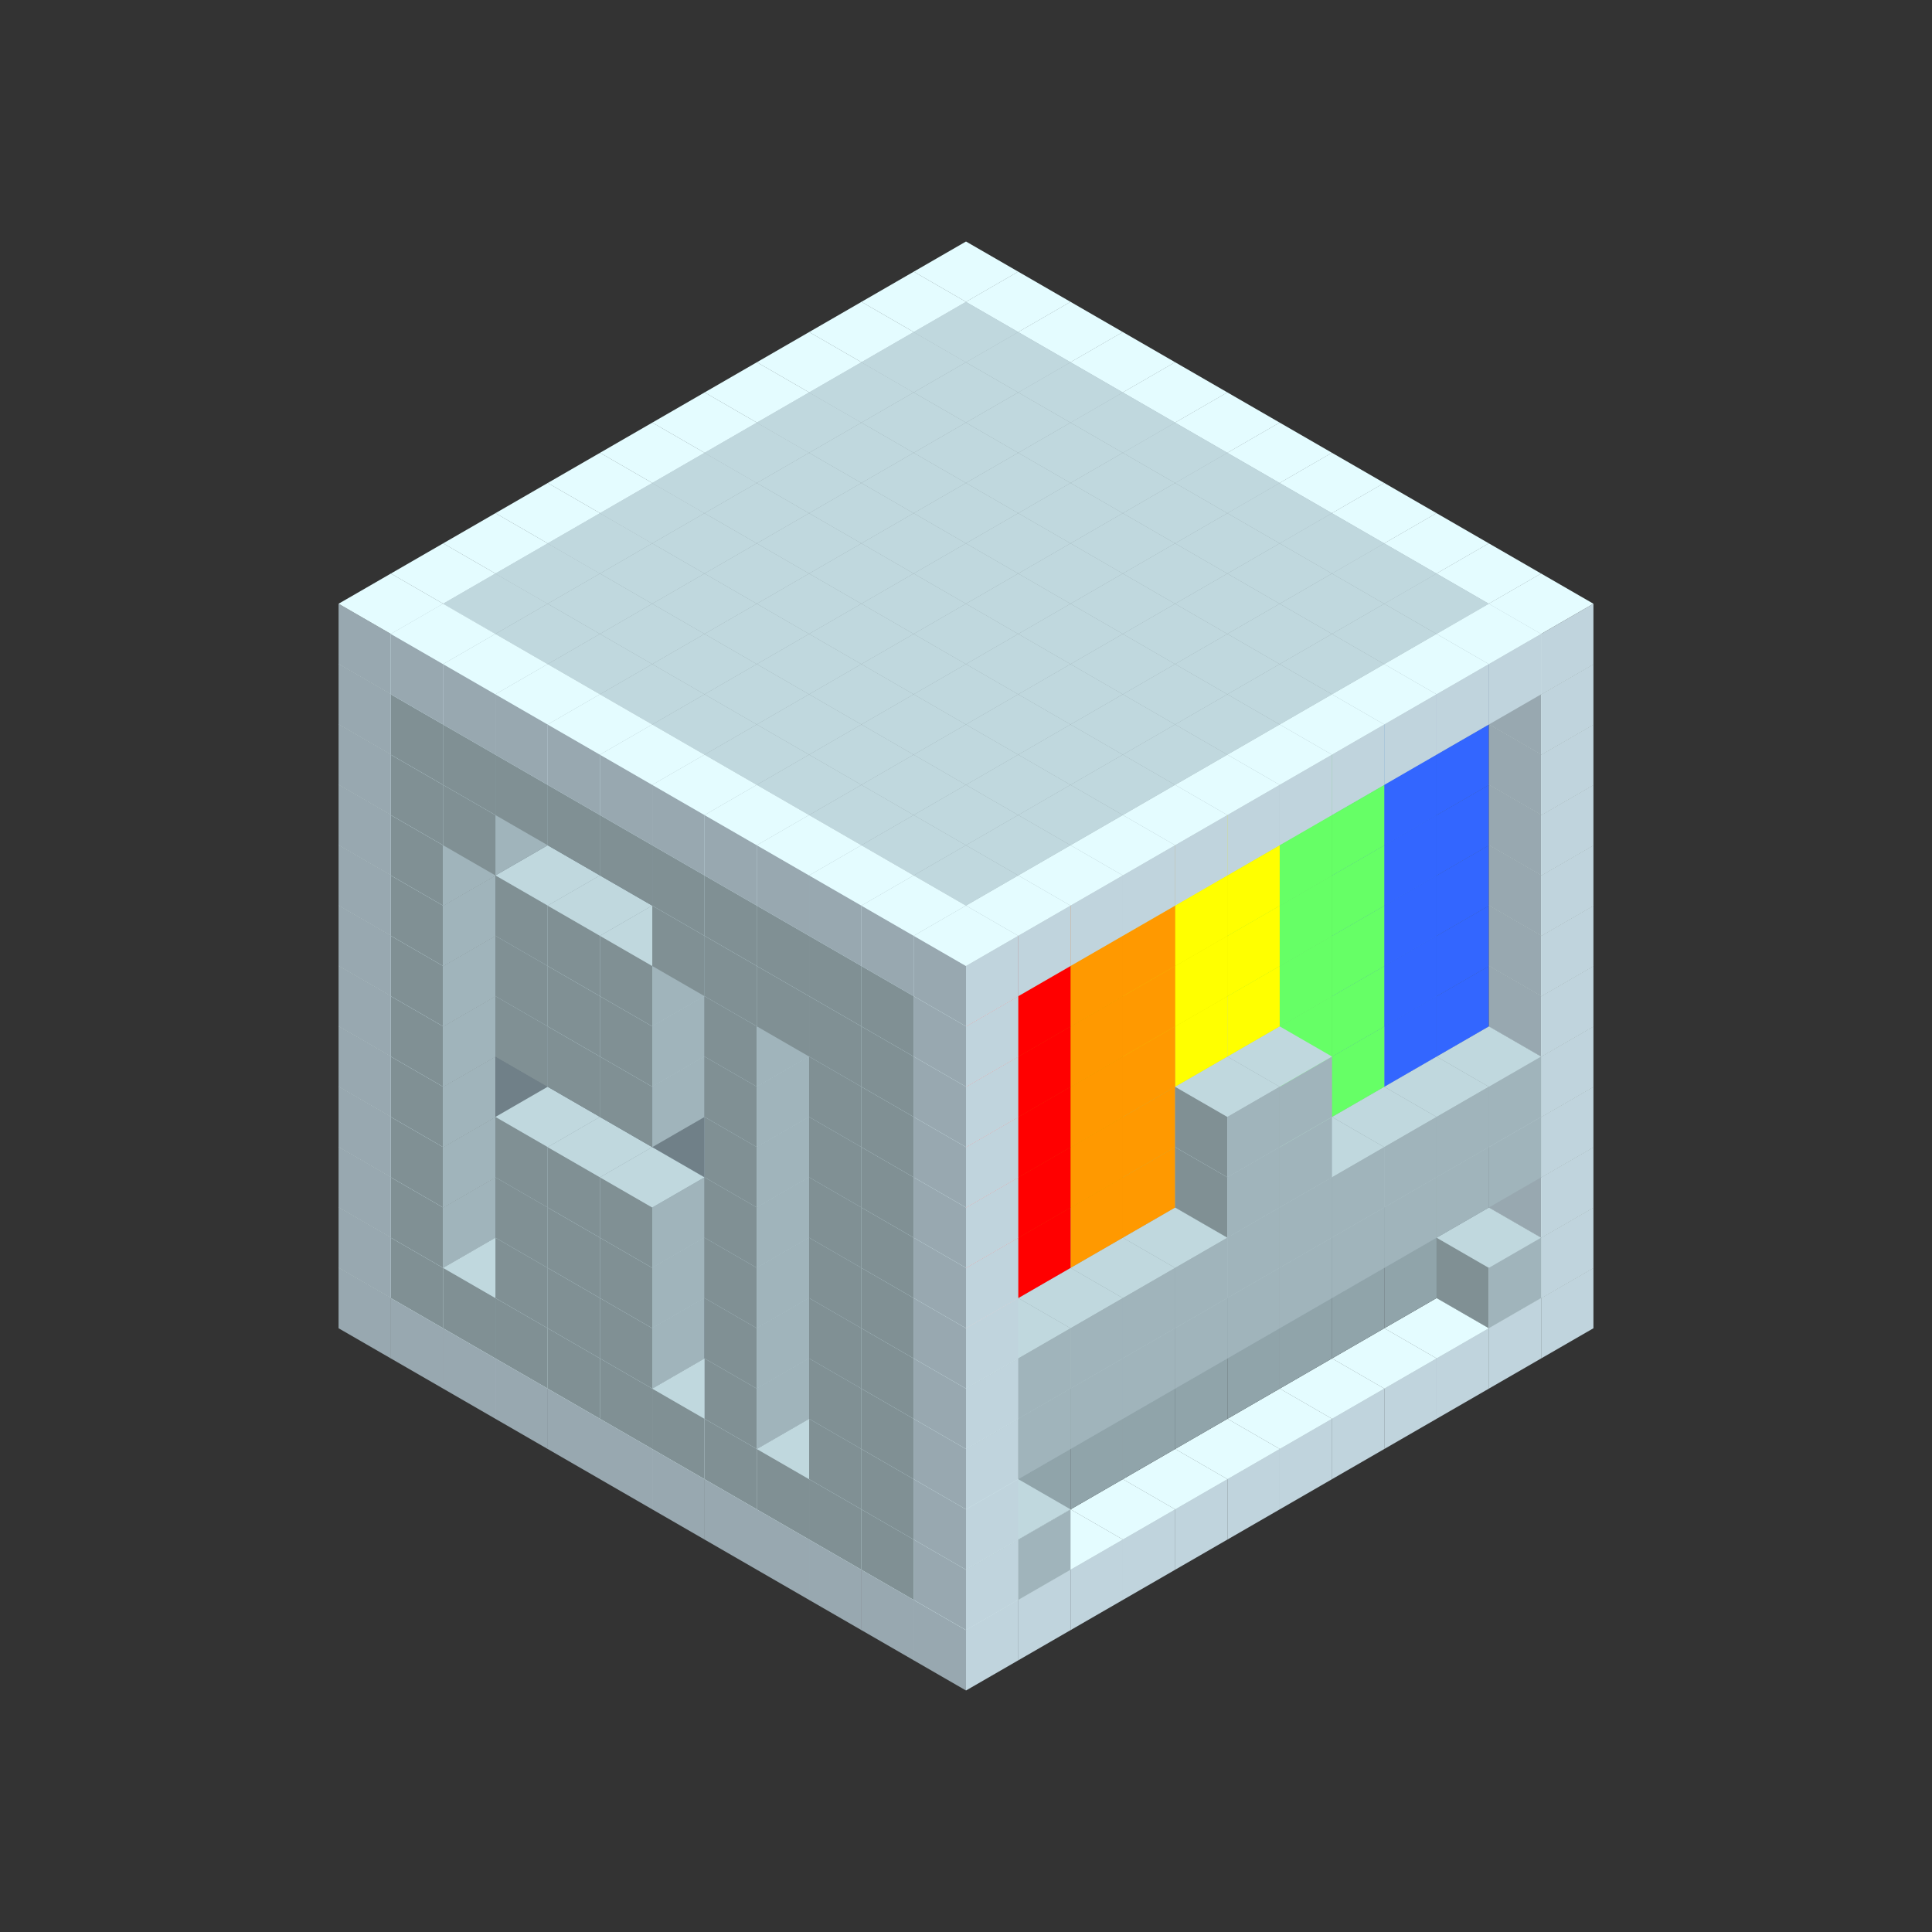 
<svg width='600' height='600' viewBox='4436371 5550000 3200000 3200000' xmlns='http://www.w3.org/2000/svg' xmlns:xlink='http://www.w3.org/1999/xlink'>
<rect x="4436371" y="5550000" width="3200000" height="3200000" fill="#333333" stroke="none"/>
<use xlink:href='#v-0x000000c8-4' transform='translate(983738,3600000)'/>
<use xlink:href='#v-0x000000c8-4' transform='translate(1070341,3650000)'/>
<use xlink:href='#v-0x000000c8-4' transform='translate(1156944,3700000)'/>
<use xlink:href='#v-0x000000c8-4' transform='translate(1243547,3750000)'/>
<use xlink:href='#v-0x000000c8-4' transform='translate(1330150,3800000)'/>
<use xlink:href='#v-0x000000c8-4' transform='translate(1416753,3850000)'/>
<use xlink:href='#v-0x000000c8-4' transform='translate(1503356,3900000)'/>
<use xlink:href='#v-0x000000c8-4' transform='translate(1589959,3950000)'/>
<use xlink:href='#v-0x000000c8-4' transform='translate(1676562,4000000)'/>
<use xlink:href='#v-0x000000c8-4' transform='translate(1763165,4050000)'/>
<use xlink:href='#v-0x000000c8-4' transform='translate(1849768,4100000)'/>
<use xlink:href='#v-0x000000c8-4' transform='translate(2889004,3600000)'/>
<use xlink:href='#v-0x000000c8-4' transform='translate(2802401,3650000)'/>
<use xlink:href='#v-0x000000c8-4' transform='translate(2715798,3700000)'/>
<use xlink:href='#v-0x000000c8-4' transform='translate(2629195,3750000)'/>
<use xlink:href='#v-0x000000c8-4' transform='translate(2542592,3800000)'/>
<use xlink:href='#v-0x000000c8-4' transform='translate(2455989,3850000)'/>
<use xlink:href='#v-0x000000c8-4' transform='translate(2369386,3900000)'/>
<use xlink:href='#v-0x000000c8-4' transform='translate(2282783,3950000)'/>
<use xlink:href='#v-0x000000c8-4' transform='translate(2196180,4000000)'/>
<use xlink:href='#v-0x000000c8-4' transform='translate(2109577,4050000)'/>
<use xlink:href='#v-0x000000c8-4' transform='translate(2022974,4100000)'/>
<use xlink:href='#v-0x000000c8-4' transform='translate(1936371,4150000)'/>
<use xlink:href='#v-0x000000c8-4' transform='translate(983738,3500000)'/>
<use xlink:href='#v-0x000000c8-1' transform='translate(1070341,3550000)'/>
<use xlink:href='#v-0x000000c8-1' transform='translate(1156944,3600000)'/>
<use xlink:href='#v-0x000000c8-1' transform='translate(1243547,3650000)'/>
<use xlink:href='#v-0x000000c8-1' transform='translate(1330150,3700000)'/>
<use xlink:href='#v-0x000000c8-1' transform='translate(1416753,3750000)'/>
<use xlink:href='#v-0x000000c8-1' transform='translate(1503356,3800000)'/>
<use xlink:href='#v-0x000000c8-1' transform='translate(1589959,3850000)'/>
<use xlink:href='#v-0x000000c8-1' transform='translate(1676562,3900000)'/>
<use xlink:href='#v-0x000000c8-1' transform='translate(1763165,3950000)'/>
<use xlink:href='#v-0x000000c8-2' transform='translate(2715798,3500000)'/>
<use xlink:href='#v-0x000000c8-2' transform='translate(2629195,3550000)'/>
<use xlink:href='#v-0x000000c8-2' transform='translate(2542592,3600000)'/>
<use xlink:href='#v-0x000000c8-2' transform='translate(2455989,3650000)'/>
<use xlink:href='#v-0x000000c8-2' transform='translate(2369386,3700000)'/>
<use xlink:href='#v-0x000000c8-2' transform='translate(2282783,3750000)'/>
<use xlink:href='#v-0x000000c8-2' transform='translate(2196180,3800000)'/>
<use xlink:href='#v-0x000000c8-2' transform='translate(2109577,3850000)'/>
<use xlink:href='#v-0x000000c8-2' transform='translate(2022974,3900000)'/>
<use xlink:href='#v-0x000000c8-2' transform='translate(1936371,3950000)'/>
<use xlink:href='#v-0x000000c8-1' transform='translate(1849768,4000000)'/>
<use xlink:href='#v-0x000000c8-4' transform='translate(2889004,3500000)'/>
<use xlink:href='#v-0x000000c8-1' transform='translate(2802401,3550000)'/>
<use xlink:href='#v-0x000000c8-1' transform='translate(2022974,4000000)'/>
<use xlink:href='#v-0x000000c8-4' transform='translate(1936371,4050000)'/>
<use xlink:href='#v-0x000000c8-4' transform='translate(983738,3400000)'/>
<use xlink:href='#v-0x000000c8-1' transform='translate(1070341,3450000)'/>
<use xlink:href='#v-0x000000c8-2' transform='translate(1243547,3450000)'/>
<use xlink:href='#v-0x000000c8-2' transform='translate(1330150,3500000)'/>
<use xlink:href='#v-0x000000c8-1' transform='translate(1243547,3550000)'/>
<use xlink:href='#v-0x000000c8-2' transform='translate(1416753,3550000)'/>
<use xlink:href='#v-0x000000c8-1' transform='translate(1330150,3600000)'/>
<use xlink:href='#v-0x000000c8-2' transform='translate(1503356,3600000)'/>
<use xlink:href='#v-0x000000c8-1' transform='translate(1416753,3650000)'/>
<use xlink:href='#v-0x000000c8-2' transform='translate(1589959,3650000)'/>
<use xlink:href='#v-0x000000c8-2' transform='translate(1676562,3700000)'/>
<use xlink:href='#v-0x000000c8-1' transform='translate(1589959,3750000)'/>
<use xlink:href='#v-0x000000c8-2' transform='translate(1763165,3750000)'/>
<use xlink:href='#v-0x000000c8-2' transform='translate(1849768,3800000)'/>
<use xlink:href='#v-0x000000c8-1' transform='translate(1763165,3850000)'/>
<use xlink:href='#v-0x000000c8-2' transform='translate(2715798,3400000)'/>
<use xlink:href='#v-0x000000c8-2' transform='translate(2629195,3450000)'/>
<use xlink:href='#v-0x000000c8-2' transform='translate(2542592,3500000)'/>
<use xlink:href='#v-0x000000c8-2' transform='translate(2455989,3550000)'/>
<use xlink:href='#v-0x000000c8-2' transform='translate(2369386,3600000)'/>
<use xlink:href='#v-0x000000c8-2' transform='translate(2282783,3650000)'/>
<use xlink:href='#v-0x000000c8-2' transform='translate(2196180,3700000)'/>
<use xlink:href='#v-0x000000c8-2' transform='translate(2109577,3750000)'/>
<use xlink:href='#v-0x000000c8-2' transform='translate(2022974,3800000)'/>
<use xlink:href='#v-0x000000c8-2' transform='translate(1936371,3850000)'/>
<use xlink:href='#v-0x000000c8-1' transform='translate(1849768,3900000)'/>
<use xlink:href='#v-0x000000c8-4' transform='translate(2889004,3400000)'/>
<use xlink:href='#v-0x000000c8-4' transform='translate(1936371,3950000)'/>
<use xlink:href='#v-0x000000c8-4' transform='translate(983738,3300000)'/>
<use xlink:href='#v-0x000000c8-1' transform='translate(1070341,3350000)'/>
<use xlink:href='#v-0x000000c8-2' transform='translate(1243547,3350000)'/>
<use xlink:href='#v-0x000000c8-2' transform='translate(1330150,3400000)'/>
<use xlink:href='#v-0x000000c8-1' transform='translate(1243547,3450000)'/>
<use xlink:href='#v-0x000000c8-2' transform='translate(1416753,3450000)'/>
<use xlink:href='#v-0x000000c8-1' transform='translate(1330150,3500000)'/>
<use xlink:href='#v-0x000000c8-2' transform='translate(1503356,3500000)'/>
<use xlink:href='#v-0x000000c8-1' transform='translate(1416753,3550000)'/>
<use xlink:href='#v-0x000000c8-2' transform='translate(1589959,3550000)'/>
<use xlink:href='#v-0x000000c8-2' transform='translate(1676562,3600000)'/>
<use xlink:href='#v-0x000000c8-1' transform='translate(1589959,3650000)'/>
<use xlink:href='#v-0x000000c8-2' transform='translate(1763165,3650000)'/>
<use xlink:href='#v-0x000000c8-2' transform='translate(1849768,3700000)'/>
<use xlink:href='#v-0x000000c8-1' transform='translate(1763165,3750000)'/>
<use xlink:href='#v-0x000000c8-2' transform='translate(2715798,3300000)'/>
<use xlink:href='#v-0x000000c8-2' transform='translate(2629195,3350000)'/>
<use xlink:href='#v-0x000000c8-2' transform='translate(2542592,3400000)'/>
<use xlink:href='#v-0x000000c8-2' transform='translate(2455989,3450000)'/>
<use xlink:href='#v-0x000000c8-2' transform='translate(2369386,3500000)'/>
<use xlink:href='#v-0x000000c8-2' transform='translate(2282783,3550000)'/>
<use xlink:href='#v-0x000000c8-2' transform='translate(2196180,3600000)'/>
<use xlink:href='#v-0x000000c8-2' transform='translate(2109577,3650000)'/>
<use xlink:href='#v-0x000000c8-2' transform='translate(2022974,3700000)'/>
<use xlink:href='#v-0x000000c8-2' transform='translate(1936371,3750000)'/>
<use xlink:href='#v-0x000000c8-1' transform='translate(1849768,3800000)'/>
<use xlink:href='#v-0x000000c8-4' transform='translate(2889004,3300000)'/>
<use xlink:href='#v-0x000000c8-1' transform='translate(2802401,3350000)'/>
<use xlink:href='#v-0x000000c8-1' transform='translate(2715798,3400000)'/>
<use xlink:href='#v-0x000000c8-1' transform='translate(2629195,3450000)'/>
<use xlink:href='#v-0x000000c8-1' transform='translate(2542592,3500000)'/>
<use xlink:href='#v-0x000000c8-1' transform='translate(2455989,3550000)'/>
<use xlink:href='#v-0x000000c8-1' transform='translate(2369386,3600000)'/>
<use xlink:href='#v-0x000000c8-1' transform='translate(2282783,3650000)'/>
<use xlink:href='#v-0x000000c8-1' transform='translate(2196180,3700000)'/>
<use xlink:href='#v-0x000000c8-1' transform='translate(2109577,3750000)'/>
<use xlink:href='#v-0x000000c8-1' transform='translate(2022974,3800000)'/>
<use xlink:href='#v-0x000000c8-4' transform='translate(1936371,3850000)'/>
<use xlink:href='#v-0x000000c8-4' transform='translate(983738,3200000)'/>
<use xlink:href='#v-0x000000c8-1' transform='translate(1070341,3250000)'/>
<use xlink:href='#v-0x000000c8-2' transform='translate(1243547,3250000)'/>
<use xlink:href='#v-0x000000c8-2' transform='translate(1330150,3300000)'/>
<use xlink:href='#v-0x000000c8-1' transform='translate(1243547,3350000)'/>
<use xlink:href='#v-0x000000c8-2' transform='translate(1416753,3350000)'/>
<use xlink:href='#v-0x000000c8-1' transform='translate(1330150,3400000)'/>
<use xlink:href='#v-0x000000c8-2' transform='translate(1503356,3400000)'/>
<use xlink:href='#v-0x000000c8-1' transform='translate(1416753,3450000)'/>
<use xlink:href='#v-0x000000c8-2' transform='translate(1589959,3450000)'/>
<use xlink:href='#v-0x000000c8-2' transform='translate(1676562,3500000)'/>
<use xlink:href='#v-0x000000c8-1' transform='translate(1589959,3550000)'/>
<use xlink:href='#v-0x000000c8-2' transform='translate(1763165,3550000)'/>
<use xlink:href='#v-0x000000c8-2' transform='translate(1849768,3600000)'/>
<use xlink:href='#v-0x000000c8-1' transform='translate(1763165,3650000)'/>
<use xlink:href='#v-0x000000c8-2' transform='translate(2715798,3200000)'/>
<use xlink:href='#v-0x000000c8-2' transform='translate(2629195,3250000)'/>
<use xlink:href='#v-0x000000c8-2' transform='translate(2542592,3300000)'/>
<use xlink:href='#v-0x000000c8-2' transform='translate(2455989,3350000)'/>
<use xlink:href='#v-0x000000c8-2' transform='translate(2369386,3400000)'/>
<use xlink:href='#v-0x000000c8-2' transform='translate(2282783,3450000)'/>
<use xlink:href='#v-0x000000c8-2' transform='translate(2196180,3500000)'/>
<use xlink:href='#v-0x000000c8-2' transform='translate(2109577,3550000)'/>
<use xlink:href='#v-0x000000c8-2' transform='translate(2022974,3600000)'/>
<use xlink:href='#v-0x000000c8-2' transform='translate(1936371,3650000)'/>
<use xlink:href='#v-0x000000c8-1' transform='translate(1849768,3700000)'/>
<use xlink:href='#v-0x000000c8-4' transform='translate(2889004,3200000)'/>
<use xlink:href='#v-0x000000c8-1' transform='translate(2802401,3250000)'/>
<use xlink:href='#v-0x000000c8-1' transform='translate(2715798,3300000)'/>
<use xlink:href='#v-0x000000c8-1' transform='translate(2629195,3350000)'/>
<use xlink:href='#v-0x000000c8-1' transform='translate(2542592,3400000)'/>
<use xlink:href='#v-0x000000c8-1' transform='translate(2455989,3450000)'/>
<use xlink:href='#v-0x000000c8-1' transform='translate(2369386,3500000)'/>
<use xlink:href='#v-0x000000c8-1' transform='translate(2282783,3550000)'/>
<use xlink:href='#v-0x000000c8-1' transform='translate(2196180,3600000)'/>
<use xlink:href='#v-0x000000c8-1' transform='translate(2109577,3650000)'/>
<use xlink:href='#v-0x000000c8-1' transform='translate(2022974,3700000)'/>
<use xlink:href='#v-0x000000c8-4' transform='translate(1936371,3750000)'/>
<use xlink:href='#v-0x000000c8-4' transform='translate(983738,3100000)'/>
<use xlink:href='#v-0x000000c8-1' transform='translate(1070341,3150000)'/>
<use xlink:href='#v-0x000000c8-2' transform='translate(1243547,3150000)'/>
<use xlink:href='#v-0x000000c8-2' transform='translate(1330150,3200000)'/>
<use xlink:href='#v-0x000000c8-2' transform='translate(1416753,3250000)'/>
<use xlink:href='#v-0x000000c8-2' transform='translate(1503356,3300000)'/>
<use xlink:href='#v-0x000000c8-2' transform='translate(1589959,3350000)'/>
<use xlink:href='#v-0x000000c8-2' transform='translate(1676562,3400000)'/>
<use xlink:href='#v-0x000000c8-1' transform='translate(1589959,3450000)'/>
<use xlink:href='#v-0x000000c8-2' transform='translate(1763165,3450000)'/>
<use xlink:href='#v-0x000000c8-2' transform='translate(1849768,3500000)'/>
<use xlink:href='#v-0x000000c8-1' transform='translate(1763165,3550000)'/>
<use xlink:href='#v-0x000000c8-9' transform='translate(2715798,3100000)'/>
<use xlink:href='#v-0x000000c8-9' transform='translate(2629195,3150000)'/>
<use xlink:href='#v-0x000000c8-8' transform='translate(2542592,3200000)'/>
<use xlink:href='#v-0x000000c8-8' transform='translate(2455989,3250000)'/>
<use xlink:href='#v-0x000000c8-1' transform='translate(2369386,3300000)'/>
<use xlink:href='#v-0x000000c8-1' transform='translate(2282783,3350000)'/>
<use xlink:href='#v-0x000000c8-6' transform='translate(2196180,3400000)'/>
<use xlink:href='#v-0x000000c8-6' transform='translate(2109577,3450000)'/>
<use xlink:href='#v-0x000000c8-5' transform='translate(2022974,3500000)'/>
<use xlink:href='#v-0x000000c8-5' transform='translate(1936371,3550000)'/>
<use xlink:href='#v-0x000000c8-1' transform='translate(1849768,3600000)'/>
<use xlink:href='#v-0x000000c8-4' transform='translate(2889004,3100000)'/>
<use xlink:href='#v-0x000000c8-1' transform='translate(2455989,3350000)'/>
<use xlink:href='#v-0x000000c8-1' transform='translate(2369386,3400000)'/>
<use xlink:href='#v-0x000000c8-4' transform='translate(1936371,3650000)'/>
<use xlink:href='#v-0x000000c8-4' transform='translate(983738,3000000)'/>
<use xlink:href='#v-0x000000c8-1' transform='translate(1070341,3050000)'/>
<use xlink:href='#v-0x000000c8-2' transform='translate(1243547,3050000)'/>
<use xlink:href='#v-0x000000c8-2' transform='translate(1330150,3100000)'/>
<use xlink:href='#v-0x000000c8-1' transform='translate(1243547,3150000)'/>
<use xlink:href='#v-0x000000c8-2' transform='translate(1416753,3150000)'/>
<use xlink:href='#v-0x000000c8-1' transform='translate(1330150,3200000)'/>
<use xlink:href='#v-0x000000c8-2' transform='translate(1503356,3200000)'/>
<use xlink:href='#v-0x000000c8-1' transform='translate(1416753,3250000)'/>
<use xlink:href='#v-0x000000c8-2' transform='translate(1589959,3250000)'/>
<use xlink:href='#v-0x000000c8-2' transform='translate(1676562,3300000)'/>
<use xlink:href='#v-0x000000c8-1' transform='translate(1589959,3350000)'/>
<use xlink:href='#v-0x000000c8-2' transform='translate(1763165,3350000)'/>
<use xlink:href='#v-0x000000c8-2' transform='translate(1849768,3400000)'/>
<use xlink:href='#v-0x000000c8-1' transform='translate(1763165,3450000)'/>
<use xlink:href='#v-0x000000c8-9' transform='translate(2715798,3000000)'/>
<use xlink:href='#v-0x000000c8-9' transform='translate(2629195,3050000)'/>
<use xlink:href='#v-0x000000c8-8' transform='translate(2542592,3100000)'/>
<use xlink:href='#v-0x000000c8-8' transform='translate(2455989,3150000)'/>
<use xlink:href='#v-0x000000c8-1' transform='translate(2369386,3200000)'/>
<use xlink:href='#v-0x000000c8-1' transform='translate(2282783,3250000)'/>
<use xlink:href='#v-0x000000c8-6' transform='translate(2196180,3300000)'/>
<use xlink:href='#v-0x000000c8-6' transform='translate(2109577,3350000)'/>
<use xlink:href='#v-0x000000c8-5' transform='translate(2022974,3400000)'/>
<use xlink:href='#v-0x000000c8-5' transform='translate(1936371,3450000)'/>
<use xlink:href='#v-0x000000c8-1' transform='translate(1849768,3500000)'/>
<use xlink:href='#v-0x000000c8-4' transform='translate(2889004,3000000)'/>
<use xlink:href='#v-0x000000c8-1' transform='translate(2455989,3250000)'/>
<use xlink:href='#v-0x000000c8-1' transform='translate(2369386,3300000)'/>
<use xlink:href='#v-0x000000c8-4' transform='translate(1936371,3550000)'/>
<use xlink:href='#v-0x000000c8-4' transform='translate(983738,2900000)'/>
<use xlink:href='#v-0x000000c8-1' transform='translate(1070341,2950000)'/>
<use xlink:href='#v-0x000000c8-2' transform='translate(1243547,2950000)'/>
<use xlink:href='#v-0x000000c8-2' transform='translate(1330150,3000000)'/>
<use xlink:href='#v-0x000000c8-1' transform='translate(1243547,3050000)'/>
<use xlink:href='#v-0x000000c8-2' transform='translate(1416753,3050000)'/>
<use xlink:href='#v-0x000000c8-1' transform='translate(1330150,3100000)'/>
<use xlink:href='#v-0x000000c8-2' transform='translate(1503356,3100000)'/>
<use xlink:href='#v-0x000000c8-1' transform='translate(1416753,3150000)'/>
<use xlink:href='#v-0x000000c8-2' transform='translate(1589959,3150000)'/>
<use xlink:href='#v-0x000000c8-2' transform='translate(1676562,3200000)'/>
<use xlink:href='#v-0x000000c8-1' transform='translate(1589959,3250000)'/>
<use xlink:href='#v-0x000000c8-2' transform='translate(1763165,3250000)'/>
<use xlink:href='#v-0x000000c8-2' transform='translate(1849768,3300000)'/>
<use xlink:href='#v-0x000000c8-1' transform='translate(1763165,3350000)'/>
<use xlink:href='#v-0x000000c8-9' transform='translate(2715798,2900000)'/>
<use xlink:href='#v-0x000000c8-9' transform='translate(2629195,2950000)'/>
<use xlink:href='#v-0x000000c8-8' transform='translate(2542592,3000000)'/>
<use xlink:href='#v-0x000000c8-8' transform='translate(2455989,3050000)'/>
<use xlink:href='#v-0x000000c8-7' transform='translate(2369386,3100000)'/>
<use xlink:href='#v-0x000000c8-7' transform='translate(2282783,3150000)'/>
<use xlink:href='#v-0x000000c8-6' transform='translate(2196180,3200000)'/>
<use xlink:href='#v-0x000000c8-6' transform='translate(2109577,3250000)'/>
<use xlink:href='#v-0x000000c8-5' transform='translate(2022974,3300000)'/>
<use xlink:href='#v-0x000000c8-5' transform='translate(1936371,3350000)'/>
<use xlink:href='#v-0x000000c8-1' transform='translate(1849768,3400000)'/>
<use xlink:href='#v-0x000000c8-4' transform='translate(2889004,2900000)'/>
<use xlink:href='#v-0x000000c8-4' transform='translate(1936371,3450000)'/>
<use xlink:href='#v-0x000000c8-4' transform='translate(983738,2800000)'/>
<use xlink:href='#v-0x000000c8-1' transform='translate(1070341,2850000)'/>
<use xlink:href='#v-0x000000c8-2' transform='translate(1243547,2850000)'/>
<use xlink:href='#v-0x000000c8-2' transform='translate(1330150,2900000)'/>
<use xlink:href='#v-0x000000c8-1' transform='translate(1243547,2950000)'/>
<use xlink:href='#v-0x000000c8-2' transform='translate(1416753,2950000)'/>
<use xlink:href='#v-0x000000c8-1' transform='translate(1330150,3000000)'/>
<use xlink:href='#v-0x000000c8-2' transform='translate(1503356,3000000)'/>
<use xlink:href='#v-0x000000c8-1' transform='translate(1416753,3050000)'/>
<use xlink:href='#v-0x000000c8-2' transform='translate(1589959,3050000)'/>
<use xlink:href='#v-0x000000c8-2' transform='translate(1676562,3100000)'/>
<use xlink:href='#v-0x000000c8-1' transform='translate(1589959,3150000)'/>
<use xlink:href='#v-0x000000c8-2' transform='translate(1763165,3150000)'/>
<use xlink:href='#v-0x000000c8-2' transform='translate(1849768,3200000)'/>
<use xlink:href='#v-0x000000c8-1' transform='translate(1763165,3250000)'/>
<use xlink:href='#v-0x000000c8-9' transform='translate(2715798,2800000)'/>
<use xlink:href='#v-0x000000c8-9' transform='translate(2629195,2850000)'/>
<use xlink:href='#v-0x000000c8-8' transform='translate(2542592,2900000)'/>
<use xlink:href='#v-0x000000c8-8' transform='translate(2455989,2950000)'/>
<use xlink:href='#v-0x000000c8-7' transform='translate(2369386,3000000)'/>
<use xlink:href='#v-0x000000c8-7' transform='translate(2282783,3050000)'/>
<use xlink:href='#v-0x000000c8-6' transform='translate(2196180,3100000)'/>
<use xlink:href='#v-0x000000c8-6' transform='translate(2109577,3150000)'/>
<use xlink:href='#v-0x000000c8-5' transform='translate(2022974,3200000)'/>
<use xlink:href='#v-0x000000c8-5' transform='translate(1936371,3250000)'/>
<use xlink:href='#v-0x000000c8-1' transform='translate(1849768,3300000)'/>
<use xlink:href='#v-0x000000c8-4' transform='translate(2889004,2800000)'/>
<use xlink:href='#v-0x000000c8-4' transform='translate(1936371,3350000)'/>
<use xlink:href='#v-0x000000c8-4' transform='translate(983738,2700000)'/>
<use xlink:href='#v-0x000000c8-1' transform='translate(1070341,2750000)'/>
<use xlink:href='#v-0x000000c8-2' transform='translate(1243547,2750000)'/>
<use xlink:href='#v-0x000000c8-1' transform='translate(1156944,2800000)'/>
<use xlink:href='#v-0x000000c8-2' transform='translate(1330150,2800000)'/>
<use xlink:href='#v-0x000000c8-2' transform='translate(1416753,2850000)'/>
<use xlink:href='#v-0x000000c8-2' transform='translate(1503356,2900000)'/>
<use xlink:href='#v-0x000000c8-2' transform='translate(1589959,2950000)'/>
<use xlink:href='#v-0x000000c8-1' transform='translate(1503356,3000000)'/>
<use xlink:href='#v-0x000000c8-2' transform='translate(1676562,3000000)'/>
<use xlink:href='#v-0x000000c8-1' transform='translate(1589959,3050000)'/>
<use xlink:href='#v-0x000000c8-2' transform='translate(1763165,3050000)'/>
<use xlink:href='#v-0x000000c8-1' transform='translate(1676562,3100000)'/>
<use xlink:href='#v-0x000000c8-2' transform='translate(1849768,3100000)'/>
<use xlink:href='#v-0x000000c8-1' transform='translate(1763165,3150000)'/>
<use xlink:href='#v-0x000000c8-9' transform='translate(2715798,2700000)'/>
<use xlink:href='#v-0x000000c8-9' transform='translate(2629195,2750000)'/>
<use xlink:href='#v-0x000000c8-8' transform='translate(2542592,2800000)'/>
<use xlink:href='#v-0x000000c8-8' transform='translate(2455989,2850000)'/>
<use xlink:href='#v-0x000000c8-7' transform='translate(2369386,2900000)'/>
<use xlink:href='#v-0x000000c8-7' transform='translate(2282783,2950000)'/>
<use xlink:href='#v-0x000000c8-6' transform='translate(2196180,3000000)'/>
<use xlink:href='#v-0x000000c8-6' transform='translate(2109577,3050000)'/>
<use xlink:href='#v-0x000000c8-5' transform='translate(2022974,3100000)'/>
<use xlink:href='#v-0x000000c8-5' transform='translate(1936371,3150000)'/>
<use xlink:href='#v-0x000000c8-1' transform='translate(1849768,3200000)'/>
<use xlink:href='#v-0x000000c8-4' transform='translate(2889004,2700000)'/>
<use xlink:href='#v-0x000000c8-4' transform='translate(1936371,3250000)'/>
<use xlink:href='#v-0x000000c8-4' transform='translate(983738,2600000)'/>
<use xlink:href='#v-0x000000c8-1' transform='translate(1070341,2650000)'/>
<use xlink:href='#v-0x000000c8-1' transform='translate(1156944,2700000)'/>
<use xlink:href='#v-0x000000c8-1' transform='translate(1243547,2750000)'/>
<use xlink:href='#v-0x000000c8-1' transform='translate(1330150,2800000)'/>
<use xlink:href='#v-0x000000c8-1' transform='translate(1416753,2850000)'/>
<use xlink:href='#v-0x000000c8-1' transform='translate(1503356,2900000)'/>
<use xlink:href='#v-0x000000c8-1' transform='translate(1589959,2950000)'/>
<use xlink:href='#v-0x000000c8-1' transform='translate(1676562,3000000)'/>
<use xlink:href='#v-0x000000c8-1' transform='translate(1763165,3050000)'/>
<use xlink:href='#v-0x000000c8-9' transform='translate(2715798,2600000)'/>
<use xlink:href='#v-0x000000c8-9' transform='translate(2629195,2650000)'/>
<use xlink:href='#v-0x000000c8-8' transform='translate(2542592,2700000)'/>
<use xlink:href='#v-0x000000c8-8' transform='translate(2455989,2750000)'/>
<use xlink:href='#v-0x000000c8-7' transform='translate(2369386,2800000)'/>
<use xlink:href='#v-0x000000c8-7' transform='translate(2282783,2850000)'/>
<use xlink:href='#v-0x000000c8-6' transform='translate(2196180,2900000)'/>
<use xlink:href='#v-0x000000c8-6' transform='translate(2109577,2950000)'/>
<use xlink:href='#v-0x000000c8-5' transform='translate(2022974,3000000)'/>
<use xlink:href='#v-0x000000c8-5' transform='translate(1936371,3050000)'/>
<use xlink:href='#v-0x000000c8-1' transform='translate(1849768,3100000)'/>
<use xlink:href='#v-0x000000c8-4' transform='translate(2889004,2600000)'/>
<use xlink:href='#v-0x000000c8-4' transform='translate(1936371,3150000)'/>
<use xlink:href='#v-0x000000c8-4' transform='translate(1936371,1950000)'/>
<use xlink:href='#v-0x000000c8-4' transform='translate(1849768,2000000)'/>
<use xlink:href='#v-0x000000c8-4' transform='translate(1763165,2050000)'/>
<use xlink:href='#v-0x000000c8-4' transform='translate(1676562,2100000)'/>
<use xlink:href='#v-0x000000c8-4' transform='translate(1589959,2150000)'/>
<use xlink:href='#v-0x000000c8-4' transform='translate(1503356,2200000)'/>
<use xlink:href='#v-0x000000c8-4' transform='translate(1416753,2250000)'/>
<use xlink:href='#v-0x000000c8-4' transform='translate(1330150,2300000)'/>
<use xlink:href='#v-0x000000c8-4' transform='translate(1243547,2350000)'/>
<use xlink:href='#v-0x000000c8-4' transform='translate(1156944,2400000)'/>
<use xlink:href='#v-0x000000c8-4' transform='translate(1070341,2450000)'/>
<use xlink:href='#v-0x000000c8-4' transform='translate(983738,2500000)'/>
<use xlink:href='#v-0x000000c8-4' transform='translate(2022974,2000000)'/>
<use xlink:href='#v-0x000000c8-1' transform='translate(1936371,2050000)'/>
<use xlink:href='#v-0x000000c8-1' transform='translate(1849768,2100000)'/>
<use xlink:href='#v-0x000000c8-1' transform='translate(1763165,2150000)'/>
<use xlink:href='#v-0x000000c8-1' transform='translate(1676562,2200000)'/>
<use xlink:href='#v-0x000000c8-1' transform='translate(1589959,2250000)'/>
<use xlink:href='#v-0x000000c8-1' transform='translate(1503356,2300000)'/>
<use xlink:href='#v-0x000000c8-1' transform='translate(1416753,2350000)'/>
<use xlink:href='#v-0x000000c8-1' transform='translate(1330150,2400000)'/>
<use xlink:href='#v-0x000000c8-1' transform='translate(1243547,2450000)'/>
<use xlink:href='#v-0x000000c8-1' transform='translate(1156944,2500000)'/>
<use xlink:href='#v-0x000000c8-4' transform='translate(1070341,2550000)'/>
<use xlink:href='#v-0x000000c8-4' transform='translate(2109577,2050000)'/>
<use xlink:href='#v-0x000000c8-1' transform='translate(2022974,2100000)'/>
<use xlink:href='#v-0x000000c8-1' transform='translate(1936371,2150000)'/>
<use xlink:href='#v-0x000000c8-1' transform='translate(1849768,2200000)'/>
<use xlink:href='#v-0x000000c8-1' transform='translate(1763165,2250000)'/>
<use xlink:href='#v-0x000000c8-1' transform='translate(1676562,2300000)'/>
<use xlink:href='#v-0x000000c8-1' transform='translate(1589959,2350000)'/>
<use xlink:href='#v-0x000000c8-1' transform='translate(1503356,2400000)'/>
<use xlink:href='#v-0x000000c8-1' transform='translate(1416753,2450000)'/>
<use xlink:href='#v-0x000000c8-1' transform='translate(1330150,2500000)'/>
<use xlink:href='#v-0x000000c8-1' transform='translate(1243547,2550000)'/>
<use xlink:href='#v-0x000000c8-4' transform='translate(1156944,2600000)'/>
<use xlink:href='#v-0x000000c8-4' transform='translate(2196180,2100000)'/>
<use xlink:href='#v-0x000000c8-1' transform='translate(2109577,2150000)'/>
<use xlink:href='#v-0x000000c8-1' transform='translate(2022974,2200000)'/>
<use xlink:href='#v-0x000000c8-1' transform='translate(1936371,2250000)'/>
<use xlink:href='#v-0x000000c8-1' transform='translate(1849768,2300000)'/>
<use xlink:href='#v-0x000000c8-1' transform='translate(1763165,2350000)'/>
<use xlink:href='#v-0x000000c8-1' transform='translate(1676562,2400000)'/>
<use xlink:href='#v-0x000000c8-1' transform='translate(1589959,2450000)'/>
<use xlink:href='#v-0x000000c8-1' transform='translate(1503356,2500000)'/>
<use xlink:href='#v-0x000000c8-1' transform='translate(1416753,2550000)'/>
<use xlink:href='#v-0x000000c8-1' transform='translate(1330150,2600000)'/>
<use xlink:href='#v-0x000000c8-4' transform='translate(1243547,2650000)'/>
<use xlink:href='#v-0x000000c8-4' transform='translate(2282783,2150000)'/>
<use xlink:href='#v-0x000000c8-1' transform='translate(2196180,2200000)'/>
<use xlink:href='#v-0x000000c8-1' transform='translate(2109577,2250000)'/>
<use xlink:href='#v-0x000000c8-1' transform='translate(2022974,2300000)'/>
<use xlink:href='#v-0x000000c8-1' transform='translate(1936371,2350000)'/>
<use xlink:href='#v-0x000000c8-1' transform='translate(1849768,2400000)'/>
<use xlink:href='#v-0x000000c8-1' transform='translate(1763165,2450000)'/>
<use xlink:href='#v-0x000000c8-1' transform='translate(1676562,2500000)'/>
<use xlink:href='#v-0x000000c8-1' transform='translate(1589959,2550000)'/>
<use xlink:href='#v-0x000000c8-1' transform='translate(1503356,2600000)'/>
<use xlink:href='#v-0x000000c8-1' transform='translate(1416753,2650000)'/>
<use xlink:href='#v-0x000000c8-4' transform='translate(1330150,2700000)'/>
<use xlink:href='#v-0x000000c8-4' transform='translate(2369386,2200000)'/>
<use xlink:href='#v-0x000000c8-1' transform='translate(2282783,2250000)'/>
<use xlink:href='#v-0x000000c8-1' transform='translate(2196180,2300000)'/>
<use xlink:href='#v-0x000000c8-1' transform='translate(2109577,2350000)'/>
<use xlink:href='#v-0x000000c8-1' transform='translate(2022974,2400000)'/>
<use xlink:href='#v-0x000000c8-1' transform='translate(1936371,2450000)'/>
<use xlink:href='#v-0x000000c8-1' transform='translate(1849768,2500000)'/>
<use xlink:href='#v-0x000000c8-1' transform='translate(1763165,2550000)'/>
<use xlink:href='#v-0x000000c8-1' transform='translate(1676562,2600000)'/>
<use xlink:href='#v-0x000000c8-1' transform='translate(1589959,2650000)'/>
<use xlink:href='#v-0x000000c8-1' transform='translate(1503356,2700000)'/>
<use xlink:href='#v-0x000000c8-4' transform='translate(1416753,2750000)'/>
<use xlink:href='#v-0x000000c8-4' transform='translate(2455989,2250000)'/>
<use xlink:href='#v-0x000000c8-1' transform='translate(2369386,2300000)'/>
<use xlink:href='#v-0x000000c8-1' transform='translate(2282783,2350000)'/>
<use xlink:href='#v-0x000000c8-1' transform='translate(2196180,2400000)'/>
<use xlink:href='#v-0x000000c8-1' transform='translate(2109577,2450000)'/>
<use xlink:href='#v-0x000000c8-1' transform='translate(2022974,2500000)'/>
<use xlink:href='#v-0x000000c8-1' transform='translate(1936371,2550000)'/>
<use xlink:href='#v-0x000000c8-1' transform='translate(1849768,2600000)'/>
<use xlink:href='#v-0x000000c8-1' transform='translate(1763165,2650000)'/>
<use xlink:href='#v-0x000000c8-1' transform='translate(1676562,2700000)'/>
<use xlink:href='#v-0x000000c8-1' transform='translate(1589959,2750000)'/>
<use xlink:href='#v-0x000000c8-4' transform='translate(1503356,2800000)'/>
<use xlink:href='#v-0x000000c8-4' transform='translate(2542592,2300000)'/>
<use xlink:href='#v-0x000000c8-1' transform='translate(2455989,2350000)'/>
<use xlink:href='#v-0x000000c8-1' transform='translate(2369386,2400000)'/>
<use xlink:href='#v-0x000000c8-1' transform='translate(2282783,2450000)'/>
<use xlink:href='#v-0x000000c8-1' transform='translate(2196180,2500000)'/>
<use xlink:href='#v-0x000000c8-1' transform='translate(2109577,2550000)'/>
<use xlink:href='#v-0x000000c8-1' transform='translate(2022974,2600000)'/>
<use xlink:href='#v-0x000000c8-1' transform='translate(1936371,2650000)'/>
<use xlink:href='#v-0x000000c8-1' transform='translate(1849768,2700000)'/>
<use xlink:href='#v-0x000000c8-1' transform='translate(1763165,2750000)'/>
<use xlink:href='#v-0x000000c8-1' transform='translate(1676562,2800000)'/>
<use xlink:href='#v-0x000000c8-4' transform='translate(1589959,2850000)'/>
<use xlink:href='#v-0x000000c8-4' transform='translate(2629195,2350000)'/>
<use xlink:href='#v-0x000000c8-1' transform='translate(2542592,2400000)'/>
<use xlink:href='#v-0x000000c8-1' transform='translate(2455989,2450000)'/>
<use xlink:href='#v-0x000000c8-1' transform='translate(2369386,2500000)'/>
<use xlink:href='#v-0x000000c8-1' transform='translate(2282783,2550000)'/>
<use xlink:href='#v-0x000000c8-1' transform='translate(2196180,2600000)'/>
<use xlink:href='#v-0x000000c8-1' transform='translate(2109577,2650000)'/>
<use xlink:href='#v-0x000000c8-1' transform='translate(2022974,2700000)'/>
<use xlink:href='#v-0x000000c8-1' transform='translate(1936371,2750000)'/>
<use xlink:href='#v-0x000000c8-1' transform='translate(1849768,2800000)'/>
<use xlink:href='#v-0x000000c8-1' transform='translate(1763165,2850000)'/>
<use xlink:href='#v-0x000000c8-4' transform='translate(1676562,2900000)'/>
<use xlink:href='#v-0x000000c8-4' transform='translate(2715798,2400000)'/>
<use xlink:href='#v-0x000000c8-1' transform='translate(2629195,2450000)'/>
<use xlink:href='#v-0x000000c8-1' transform='translate(2542592,2500000)'/>
<use xlink:href='#v-0x000000c8-1' transform='translate(2455989,2550000)'/>
<use xlink:href='#v-0x000000c8-1' transform='translate(2369386,2600000)'/>
<use xlink:href='#v-0x000000c8-1' transform='translate(2282783,2650000)'/>
<use xlink:href='#v-0x000000c8-1' transform='translate(2196180,2700000)'/>
<use xlink:href='#v-0x000000c8-1' transform='translate(2109577,2750000)'/>
<use xlink:href='#v-0x000000c8-1' transform='translate(2022974,2800000)'/>
<use xlink:href='#v-0x000000c8-1' transform='translate(1936371,2850000)'/>
<use xlink:href='#v-0x000000c8-1' transform='translate(1849768,2900000)'/>
<use xlink:href='#v-0x000000c8-4' transform='translate(1763165,2950000)'/>
<use xlink:href='#v-0x000000c8-4' transform='translate(2802401,2450000)'/>
<use xlink:href='#v-0x000000c8-1' transform='translate(2715798,2500000)'/>
<use xlink:href='#v-0x000000c8-1' transform='translate(2629195,2550000)'/>
<use xlink:href='#v-0x000000c8-1' transform='translate(2542592,2600000)'/>
<use xlink:href='#v-0x000000c8-1' transform='translate(2455989,2650000)'/>
<use xlink:href='#v-0x000000c8-1' transform='translate(2369386,2700000)'/>
<use xlink:href='#v-0x000000c8-1' transform='translate(2282783,2750000)'/>
<use xlink:href='#v-0x000000c8-1' transform='translate(2196180,2800000)'/>
<use xlink:href='#v-0x000000c8-1' transform='translate(2109577,2850000)'/>
<use xlink:href='#v-0x000000c8-1' transform='translate(2022974,2900000)'/>
<use xlink:href='#v-0x000000c8-1' transform='translate(1936371,2950000)'/>
<use xlink:href='#v-0x000000c8-4' transform='translate(1849768,3000000)'/>
<use xlink:href='#v-0x000000c8-4' transform='translate(2889004,2500000)'/>
<use xlink:href='#v-0x000000c8-4' transform='translate(2802401,2550000)'/>
<use xlink:href='#v-0x000000c8-4' transform='translate(2715798,2600000)'/>
<use xlink:href='#v-0x000000c8-4' transform='translate(2629195,2650000)'/>
<use xlink:href='#v-0x000000c8-4' transform='translate(2542592,2700000)'/>
<use xlink:href='#v-0x000000c8-4' transform='translate(2455989,2750000)'/>
<use xlink:href='#v-0x000000c8-4' transform='translate(2369386,2800000)'/>
<use xlink:href='#v-0x000000c8-4' transform='translate(2282783,2850000)'/>
<use xlink:href='#v-0x000000c8-4' transform='translate(2196180,2900000)'/>
<use xlink:href='#v-0x000000c8-4' transform='translate(2109577,2950000)'/>
<use xlink:href='#v-0x000000c8-4' transform='translate(2022974,3000000)'/>
<use xlink:href='#v-0x000000c8-4' transform='translate(1936371,3050000)'/>
<defs>
<g id='v-0x000000c8-1'>
<polygon points='4100000,4100000 4100000,4200000 4013397,4150000 4013397,4050000' fill='#809094'/>
<polygon points='4100000,4100000 4100000,4200000 4186602,4150000 4186602,4050000' fill='#a0b4bb'/>
<polygon points='4100000,4100000 4013397,4050000 4100000,4000000 4186602,4050000' fill='#c0d8de'/>
</g>
<g id='v-0x000000c8-2'>
<polygon points='4100000,4100000 4100000,4200000 4013397,4150000 4013397,4050000' fill='#708088'/>
<polygon points='4100000,4100000 4100000,4200000 4186602,4150000 4186602,4050000' fill='#90a4aa'/>
<polygon points='4100000,4100000 4013397,4050000 4100000,4000000 4186602,4050000' fill='#a8c0cc'/>
</g>
<g id='v-0x000000c8-3'>
<polygon points='4100000,4100000 4100000,4200000 4013397,4150000 4013397,4050000' fill='#0098cc'/>
<polygon points='4100000,4100000 4100000,4200000 4186602,4150000 4186602,4050000' fill='#00c0ff'/>
<polygon points='4100000,4100000 4013397,4050000 4100000,4000000 4186602,4050000' fill='#00e4ff'/>
</g>
<g id='v-0x000000c8-4'>
<polygon points='4100000,4100000 4100000,4200000 4013397,4150000 4013397,4050000' fill='#98a8b0'/>
<polygon points='4100000,4100000 4100000,4200000 4186602,4150000 4186602,4050000' fill='#c0d4dd'/>
<polygon points='4100000,4100000 4013397,4050000 4100000,4000000 4186602,4050000' fill='#e4fcff'/>
</g>
<g id='v-0x000000c8-5'>
<polygon points='4100000,4100000 4100000,4200000 4013397,4150000 4013397,4050000' fill='#cc0000'/>
<polygon points='4100000,4100000 4100000,4200000 4186602,4150000 4186602,4050000' fill='#ff0000'/>
<polygon points='4100000,4100000 4013397,4050000 4100000,4000000 4186602,4050000' fill='#ff0000'/>
</g>
<g id='v-0x000000c8-6'>
<polygon points='4100000,4100000 4100000,4200000 4013397,4150000 4013397,4050000' fill='#cc7800'/>
<polygon points='4100000,4100000 4100000,4200000 4186602,4150000 4186602,4050000' fill='#ff9900'/>
<polygon points='4100000,4100000 4013397,4050000 4100000,4000000 4186602,4050000' fill='#ffb400'/>
</g>
<g id='v-0x000000c8-7'>
<polygon points='4100000,4100000 4100000,4200000 4013397,4150000 4013397,4050000' fill='#cccc00'/>
<polygon points='4100000,4100000 4100000,4200000 4186602,4150000 4186602,4050000' fill='#ffff00'/>
<polygon points='4100000,4100000 4013397,4050000 4100000,4000000 4186602,4050000' fill='#ffff00'/>
</g>
<g id='v-0x000000c8-8'>
<polygon points='4100000,4100000 4100000,4200000 4013397,4150000 4013397,4050000' fill='#50cc50'/>
<polygon points='4100000,4100000 4100000,4200000 4186602,4150000 4186602,4050000' fill='#66ff66'/>
<polygon points='4100000,4100000 4013397,4050000 4100000,4000000 4186602,4050000' fill='#78ff78'/>
</g>
<g id='v-0x000000c8-9'>
<polygon points='4100000,4100000 4100000,4200000 4013397,4150000 4013397,4050000' fill='#2850cc'/>
<polygon points='4100000,4100000 4100000,4200000 4186602,4150000 4186602,4050000' fill='#3366ff'/>
<polygon points='4100000,4100000 4013397,4050000 4100000,4000000 4186602,4050000' fill='#3c78ff'/>
</g>
</defs>
</svg>
